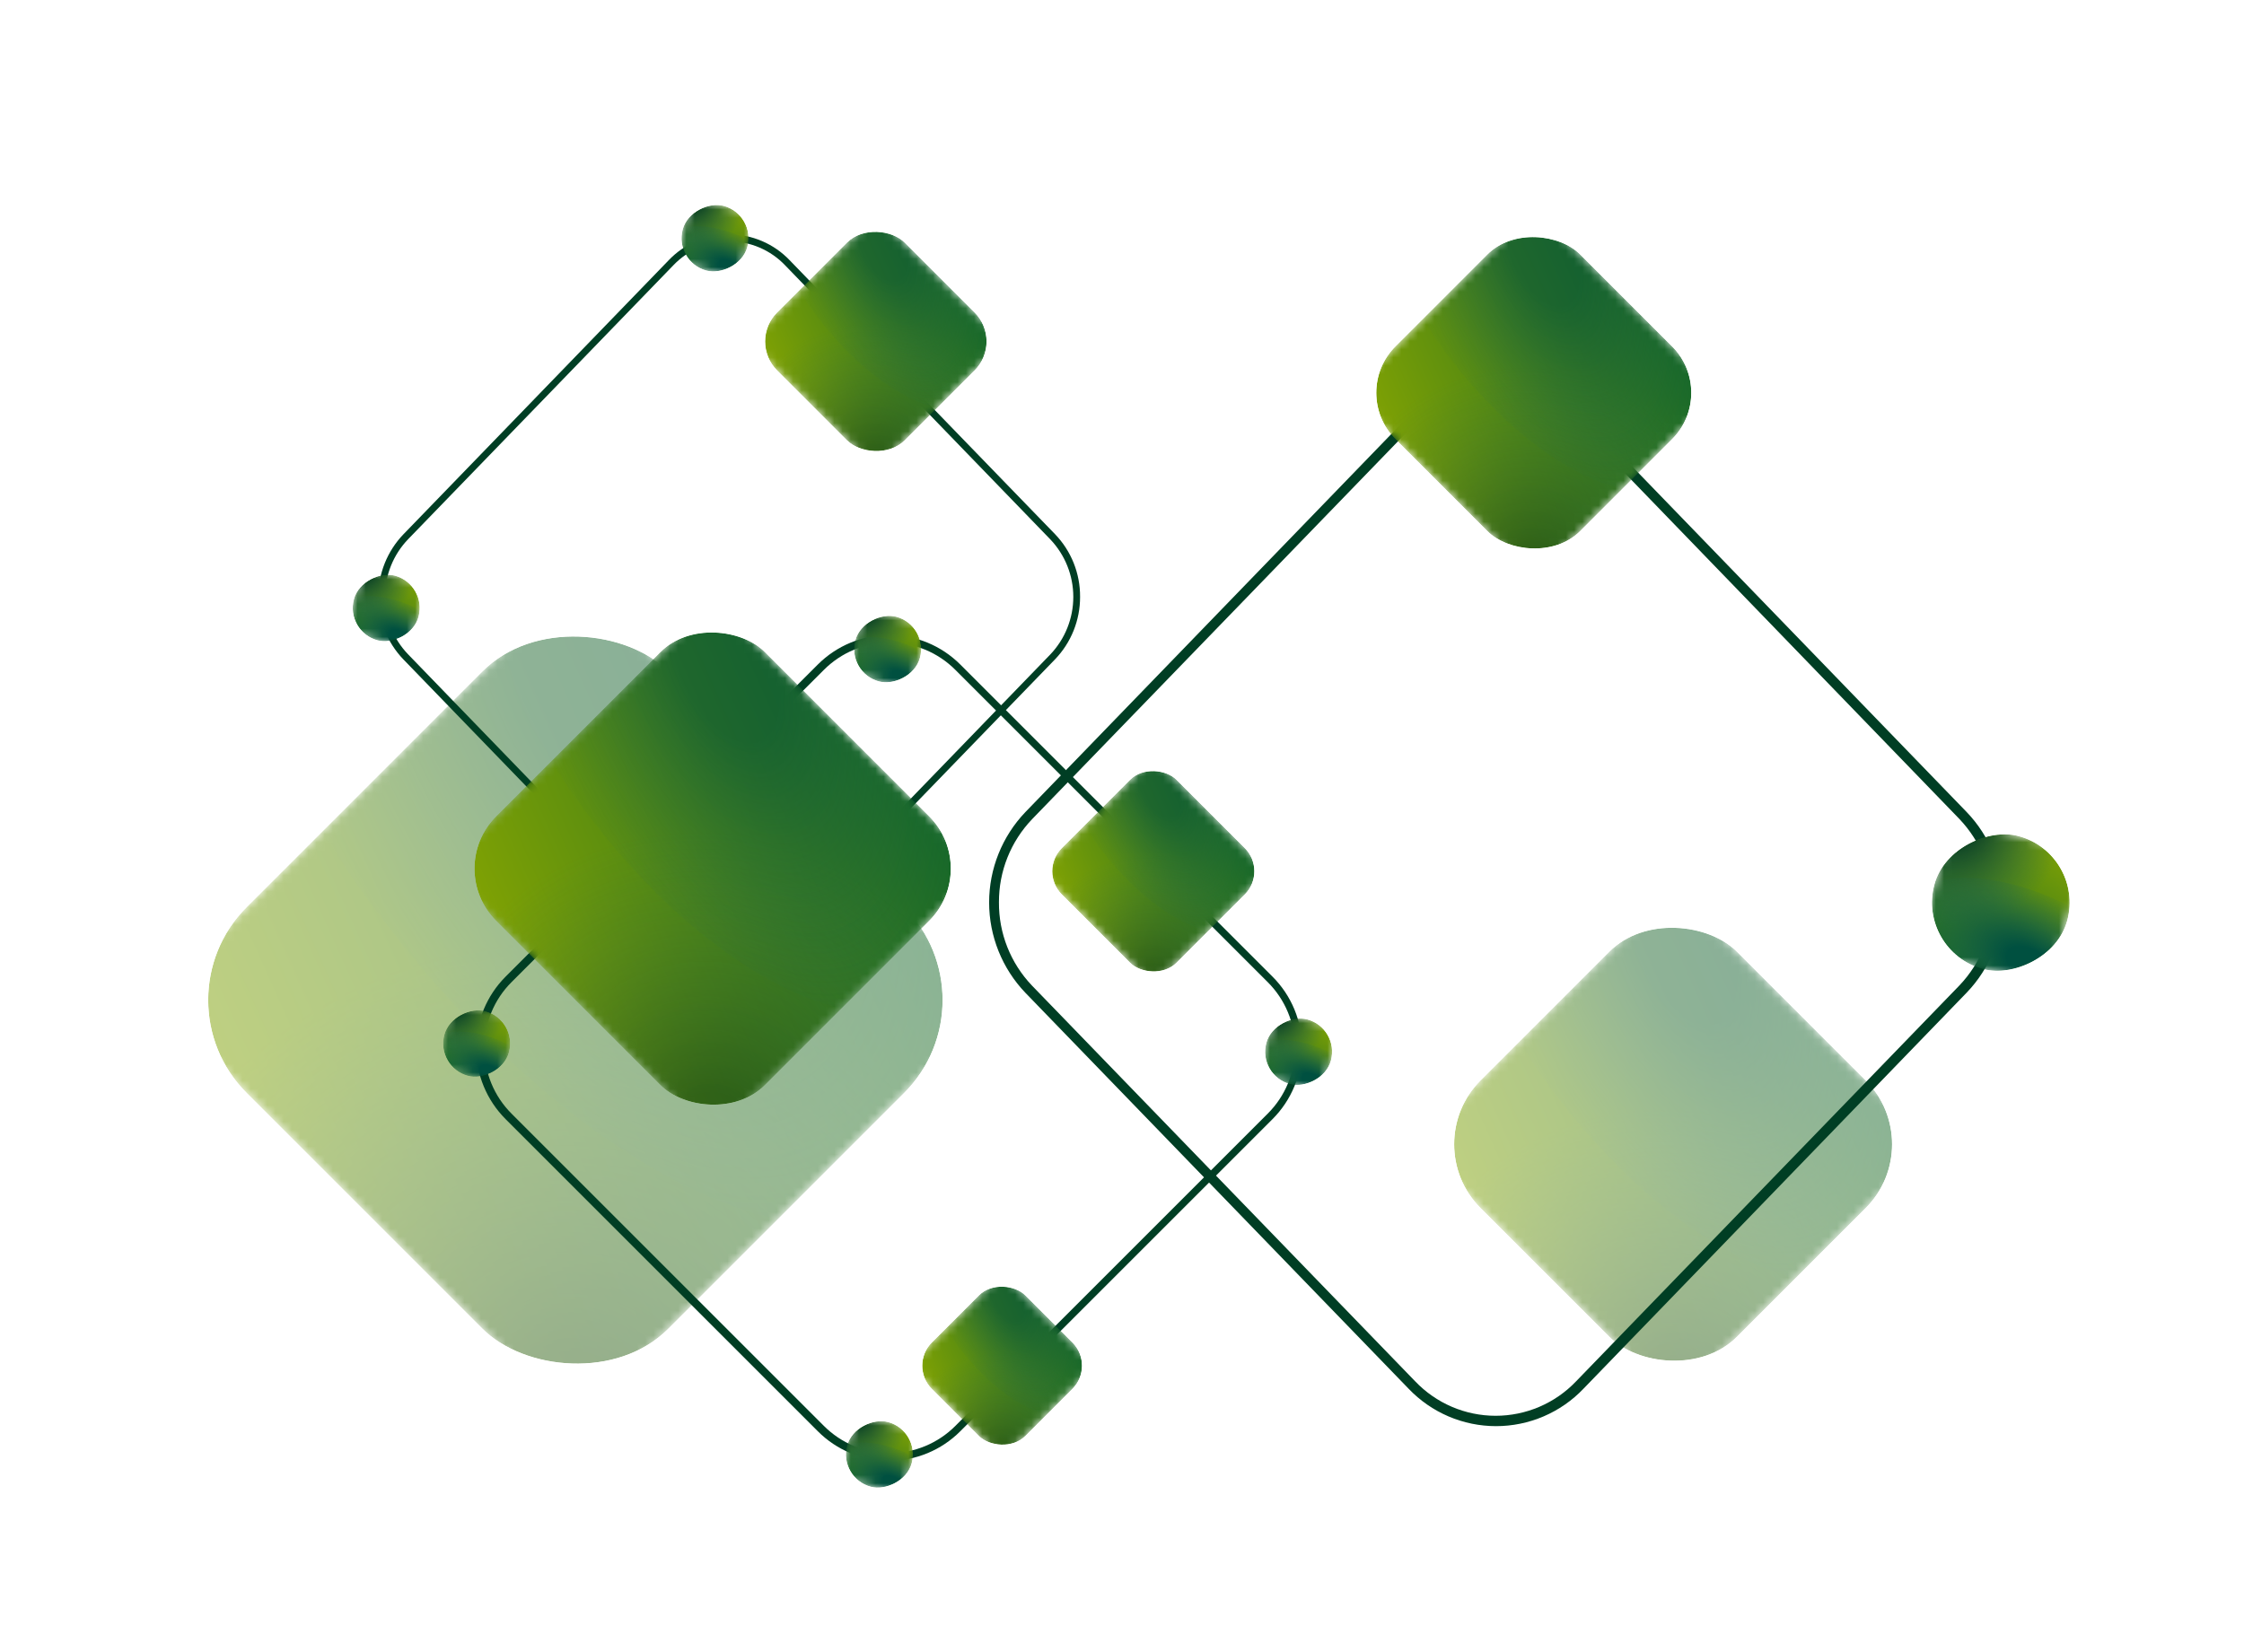 <svg width="273" height="201" viewBox="0 0 273 201" fill="none" xmlns="http://www.w3.org/2000/svg">
<g opacity="0.5">
<g clip-path="url(#clip0_21_1130)">
<mask id="mask0_21_1130" style="mask-type:luminance" maskUnits="userSpaceOnUse" x="172" y="108" width="63" height="63">
<path d="M203.547 108.053L172.354 139.247L203.547 170.441L234.741 139.247L203.547 108.053Z" fill="white"/>
</mask>
<g mask="url(#mask0_21_1130)">
<path d="M172.354 139.247L203.547 108.053L234.741 139.247L203.547 170.441L172.354 139.247Z" fill="url(#paint0_linear_21_1130)"/>
<path d="M229.189 196.074C242.77 182.493 242.301 160.005 228.142 145.846C213.983 131.687 191.495 131.218 177.914 144.799C164.333 158.38 164.802 180.868 178.961 195.027C193.12 209.186 215.608 209.655 229.189 196.074Z" fill="url(#paint1_radial_21_1130)" fill-opacity="0.5"/>
<path d="M223.793 155.99C237.985 155.328 241.103 136.724 230.758 114.437C220.413 92.15 200.523 74.619 186.331 75.281C172.139 75.944 169.021 94.548 179.366 116.835C189.711 139.122 209.602 156.653 223.793 155.99Z" fill="url(#paint2_radial_21_1130)" fill-opacity="0.5"/>
</g>
</g>
</g>
<g opacity="0.5">
<g clip-path="url(#clip1_21_1130)">
<mask id="mask1_21_1130" style="mask-type:luminance" maskUnits="userSpaceOnUse" x="18" y="70" width="104" height="103">
<path d="M70 70.4L18.7 121.7L70 173L121.3 121.7L70 70.4Z" fill="white"/>
</mask>
<g mask="url(#mask1_21_1130)">
<path d="M18.7 121.7L70 70.4L121.3 121.7L70 173L18.7 121.7Z" fill="url(#paint3_linear_21_1130)"/>
<path d="M112.169 215.156C134.504 192.821 133.733 155.839 110.447 132.553C87.161 109.267 50.178 108.496 27.844 130.831C5.509 153.165 6.28 190.148 29.566 213.434C52.852 236.72 89.835 237.491 112.169 215.156Z" fill="url(#paint4_radial_21_1130)" fill-opacity="0.5"/>
<path d="M103.294 149.235C126.633 148.146 131.762 117.551 114.749 80.898C97.736 44.246 65.025 15.416 41.686 16.505C18.347 17.594 13.218 48.19 30.231 84.842C47.244 121.495 79.956 150.325 103.294 149.235Z" fill="url(#paint5_radial_21_1130)" fill-opacity="0.5"/>
</g>
</g>
</g>
<path d="M158.4 127.52C158.402 130.767 157.114 133.882 154.82 136.18L116.82 174.18C115.684 175.318 114.334 176.221 112.848 176.837C111.362 177.453 109.769 177.77 108.16 177.77C106.552 177.77 104.959 177.453 103.473 176.837C101.987 176.221 100.637 175.318 99.501 174.18L61.501 136.18C59.209 133.88 57.923 130.766 57.923 127.52C57.923 124.274 59.209 121.16 61.501 118.86L99.501 80.86C101.799 78.566 104.913 77.278 108.16 77.278C111.408 77.278 114.522 78.566 116.82 80.86L154.82 118.86C155.958 119.997 156.859 121.347 157.474 122.833C158.088 124.319 158.403 125.912 158.4 127.52ZM58.931 127.52C58.925 129.005 59.214 130.477 59.781 131.85C60.347 133.223 61.179 134.47 62.23 135.52L100.23 173.52C101.28 174.572 102.527 175.407 103.9 175.977C105.273 176.546 106.744 176.839 108.23 176.839C109.717 176.839 111.188 176.546 112.561 175.977C113.934 175.407 115.181 174.572 116.23 173.52L154.23 135.52C155.283 134.47 156.118 133.223 156.687 131.851C157.257 130.478 157.55 129.006 157.55 127.52C157.55 126.034 157.257 124.562 156.687 123.189C156.118 121.817 155.283 120.57 154.23 119.52L116.23 81.52C115.181 80.468 113.934 79.633 112.561 79.063C111.188 78.494 109.717 78.201 108.23 78.201C106.744 78.201 105.273 78.494 103.9 79.063C102.527 79.633 101.28 80.468 100.23 81.52L62.23 119.52C61.179 120.57 60.347 121.817 59.781 123.19C59.214 124.563 58.925 126.035 58.931 127.52Z" fill="#003E24"/>
<path d="M131.4 72.63C131.41 75.467 130.316 78.196 128.35 80.24L96.07 113.59C95.12 114.586 93.978 115.379 92.713 115.921C91.448 116.462 90.086 116.742 88.71 116.742C87.334 116.742 85.972 116.462 84.707 115.921C83.442 115.379 82.3 114.586 81.35 113.59L49.07 80.24C47.111 78.193 46.018 75.469 46.018 72.635C46.018 69.802 47.111 67.077 49.07 65.03L81.35 31.67C82.3 30.674 83.442 29.881 84.707 29.34C85.972 28.798 87.334 28.519 88.71 28.519C90.086 28.519 91.448 28.798 92.713 29.34C93.978 29.881 95.12 30.674 96.07 31.67L128.35 65C130.324 67.047 131.419 69.786 131.4 72.63ZM46.84 72.63C46.832 75.24 47.84 77.75 49.65 79.63L81.93 113C82.807 113.916 83.86 114.646 85.026 115.144C86.192 115.642 87.447 115.899 88.715 115.899C89.983 115.899 91.238 115.642 92.404 115.144C93.57 114.646 94.623 113.916 95.5 113L127.78 79.64C129.575 77.752 130.576 75.246 130.576 72.64C130.576 70.034 129.575 67.528 127.78 65.64L95.5 32.27C94.623 31.354 93.57 30.625 92.404 30.126C91.238 29.628 89.983 29.371 88.715 29.371C87.447 29.371 86.192 29.628 85.026 30.126C83.86 30.625 82.807 31.354 81.93 32.27L49.65 65.62C47.839 67.504 46.832 70.017 46.84 72.63Z" fill="#003E24"/>
<path d="M243.66 109.8C243.679 113.899 242.101 117.845 239.26 120.8L192.64 169C191.268 170.439 189.617 171.584 187.789 172.366C185.961 173.148 183.994 173.552 182.005 173.552C180.017 173.552 178.049 173.148 176.221 172.366C174.393 171.584 172.743 170.439 171.37 169L124.75 120.82C121.917 117.859 120.335 113.919 120.335 109.82C120.335 105.722 121.917 101.781 124.75 98.82L171.37 50.64C172.743 49.202 174.393 48.056 176.221 47.274C178.049 46.492 180.017 46.088 182.005 46.088C183.994 46.088 185.961 46.492 187.789 47.274C189.617 48.056 191.268 49.202 192.64 50.64L239.26 98.82C242.096 101.77 243.674 105.708 243.66 109.8ZM121.53 109.8C121.501 113.564 122.935 117.193 125.53 119.92L172.16 168.09C173.423 169.417 174.943 170.474 176.626 171.196C178.31 171.918 180.123 172.291 181.955 172.291C183.787 172.291 185.6 171.918 187.284 171.196C188.968 170.474 190.487 169.417 191.75 168.09L238.38 119.92C240.98 117.19 242.431 113.565 242.431 109.795C242.431 106.025 240.98 102.4 238.38 99.67L191.8 51.5C190.537 50.173 189.018 49.116 187.334 48.394C185.65 47.672 183.837 47.299 182.005 47.299C180.173 47.299 178.36 47.672 176.676 48.394C174.993 49.116 173.473 50.173 172.21 51.5L125.58 99.67C122.966 102.392 121.513 106.025 121.53 109.8Z" fill="#003E24"/>
<g clip-path="url(#clip2_21_1130)">
<mask id="mask2_21_1130" style="mask-type:luminance" maskUnits="userSpaceOnUse" x="53" y="122" width="10" height="10">
<path d="M60.868 131.977L62.977 124.108L55.108 122L53 129.868L60.868 131.977Z" fill="white"/>
</mask>
<g mask="url(#mask2_21_1130)">
<path d="M62.977 124.108L60.868 131.977L53 129.868L55.108 122L62.977 124.108Z" fill="url(#paint6_linear_21_1130)"/>
<path d="M48.641 120.268C47.723 123.694 49.874 127.247 53.445 128.204C57.017 129.161 60.656 127.159 61.574 123.734C62.492 120.308 60.341 116.755 56.769 115.798C53.198 114.841 49.559 116.843 48.641 120.268Z" fill="url(#paint7_radial_21_1130)"/>
<path d="M53.205 126.18C50.996 127.596 52.215 130.859 55.927 133.468C59.639 136.077 64.439 137.044 66.647 135.628C68.855 134.212 67.636 130.949 63.924 128.34C60.212 125.731 55.413 124.764 53.205 126.18Z" fill="url(#paint8_radial_21_1130)"/>
</g>
</g>
<g clip-path="url(#clip3_21_1130)">
<mask id="mask3_21_1130" style="mask-type:luminance" maskUnits="userSpaceOnUse" x="103" y="74" width="10" height="10">
<path d="M110.868 83.977L112.977 76.108L105.108 74L103 81.868L110.868 83.977Z" fill="white"/>
</mask>
<g mask="url(#mask3_21_1130)">
<path d="M112.977 76.108L110.868 83.977L103 81.868L105.108 74L112.977 76.108Z" fill="url(#paint9_linear_21_1130)"/>
<path d="M98.641 72.268C97.723 75.694 99.874 79.247 103.445 80.204C107.017 81.161 110.656 79.159 111.574 75.734C112.492 72.308 110.341 68.755 106.769 67.798C103.198 66.841 99.558 68.843 98.641 72.268Z" fill="url(#paint10_radial_21_1130)"/>
<path d="M103.205 78.18C100.996 79.596 102.215 82.859 105.927 85.468C109.639 88.077 114.439 89.044 116.647 87.628C118.855 86.212 117.636 82.949 113.924 80.34C110.212 77.731 105.413 76.764 103.205 78.18Z" fill="url(#paint11_radial_21_1130)"/>
</g>
</g>
<g clip-path="url(#clip4_21_1130)">
<mask id="mask4_21_1130" style="mask-type:luminance" maskUnits="userSpaceOnUse" x="82" y="24" width="10" height="10">
<path d="M89.868 33.977L91.977 26.108L84.108 24L82 31.868L89.868 33.977Z" fill="white"/>
</mask>
<g mask="url(#mask4_21_1130)">
<path d="M91.977 26.108L89.868 33.977L82 31.868L84.108 24L91.977 26.108Z" fill="url(#paint12_linear_21_1130)"/>
<path d="M77.641 22.268C76.723 25.694 78.874 29.247 82.445 30.204C86.017 31.161 89.656 29.16 90.574 25.734C91.492 22.308 89.341 18.755 85.769 17.798C82.198 16.841 78.558 18.843 77.641 22.268Z" fill="url(#paint13_radial_21_1130)"/>
<path d="M82.205 28.18C79.996 29.596 81.215 32.859 84.927 35.468C88.639 38.077 93.439 39.044 95.647 37.628C97.855 36.212 96.636 32.949 92.924 30.34C89.212 27.731 84.413 26.764 82.205 28.18Z" fill="url(#paint14_radial_21_1130)"/>
</g>
</g>
<g clip-path="url(#clip5_21_1130)">
<mask id="mask5_21_1130" style="mask-type:luminance" maskUnits="userSpaceOnUse" x="42" y="69" width="10" height="10">
<path d="M49.868 78.977L51.977 71.108L44.108 69L42 76.868L49.868 78.977Z" fill="white"/>
</mask>
<g mask="url(#mask5_21_1130)">
<path d="M51.977 71.108L49.868 78.977L42 76.868L44.108 69L51.977 71.108Z" fill="url(#paint15_linear_21_1130)"/>
<path d="M37.641 67.268C36.723 70.694 38.874 74.247 42.445 75.204C46.017 76.161 49.656 74.159 50.574 70.734C51.492 67.308 49.341 63.755 45.769 62.798C42.198 61.841 38.559 63.843 37.641 67.268Z" fill="url(#paint16_radial_21_1130)"/>
<path d="M42.205 73.18C39.996 74.596 41.215 77.859 44.927 80.468C48.639 83.077 53.439 84.044 55.647 82.628C57.855 81.212 56.636 77.949 52.924 75.34C49.212 72.731 44.413 71.764 42.205 73.18Z" fill="url(#paint17_radial_21_1130)"/>
</g>
</g>
<g clip-path="url(#clip6_21_1130)">
<mask id="mask6_21_1130" style="mask-type:luminance" maskUnits="userSpaceOnUse" x="110" y="154" width="24" height="24">
<path d="M121.916 154.819L110.54 166.195L121.916 177.571L133.292 166.195L121.916 154.819Z" fill="white"/>
</mask>
<g mask="url(#mask6_21_1130)">
<path d="M110.54 166.195L121.916 154.819L133.292 166.195L121.916 177.571L110.54 166.195Z" fill="url(#paint18_linear_21_1130)"/>
<path d="M131.267 186.919C136.22 181.966 136.049 173.765 130.885 168.601C125.721 163.438 117.52 163.267 112.568 168.219C107.615 173.172 107.786 181.373 112.949 186.537C118.113 191.701 126.314 191.872 131.267 186.919Z" fill="url(#paint19_radial_21_1130)" fill-opacity="0.5"/>
<path d="M129.299 172.301C134.474 172.059 135.612 165.275 131.839 157.147C128.066 149.019 120.812 142.626 115.637 142.867C110.461 143.109 109.324 149.893 113.097 158.021C116.869 166.149 124.123 172.542 129.299 172.301Z" fill="url(#paint20_radial_21_1130)" fill-opacity="0.5"/>
</g>
</g>
<g clip-path="url(#clip7_21_1130)">
<mask id="mask7_21_1130" style="mask-type:luminance" maskUnits="userSpaceOnUse" x="126" y="92" width="29" height="28">
<path d="M140.308 92.075L126.355 106.028L140.308 119.98L154.261 106.028L140.308 92.075Z" fill="white"/>
</mask>
<g mask="url(#mask7_21_1130)">
<path d="M126.355 106.028L140.308 92.075L154.261 106.028L140.308 119.98L126.355 106.028Z" fill="url(#paint21_linear_21_1130)"/>
<path d="M151.778 131.446C157.852 125.371 157.643 115.313 151.309 108.979C144.976 102.646 134.917 102.436 128.843 108.511C122.768 114.585 122.978 124.644 129.311 130.977C135.645 137.311 145.703 137.52 151.778 131.446Z" fill="url(#paint22_radial_21_1130)" fill-opacity="0.5"/>
<path d="M149.363 113.517C155.711 113.22 157.106 104.899 152.479 94.93C147.852 84.962 138.955 77.12 132.607 77.417C126.259 77.713 124.864 86.034 129.492 96.003C134.119 105.972 143.016 113.813 149.363 113.517Z" fill="url(#paint23_radial_21_1130)" fill-opacity="0.5"/>
</g>
</g>
<g clip-path="url(#clip8_21_1130)">
<mask id="mask8_21_1130" style="mask-type:luminance" maskUnits="userSpaceOnUse" x="233" y="99" width="21" height="22">
<path d="M249.335 120.09L253.669 103.915L237.494 99.581L233.16 115.756L249.335 120.09Z" fill="white"/>
</mask>
<g mask="url(#mask8_21_1130)">
<path d="M253.669 103.915L249.335 120.09L233.16 115.756L237.494 99.581L253.669 103.915Z" fill="url(#paint24_linear_21_1130)"/>
<path d="M224.2 96.022C222.313 103.063 226.736 110.367 234.077 112.334C241.419 114.301 248.901 110.187 250.788 103.146C252.674 96.103 248.252 88.8 240.91 86.833C233.569 84.866 226.087 88.98 224.2 96.022Z" fill="url(#paint25_radial_21_1130)"/>
<path d="M233.582 108.174C229.043 111.085 231.549 117.793 239.179 123.156C246.81 128.519 256.676 130.506 261.215 127.595C265.755 124.684 263.249 117.977 255.618 112.613C247.988 107.25 238.122 105.263 233.582 108.174Z" fill="url(#paint26_radial_21_1130)"/>
</g>
</g>
<g clip-path="url(#clip9_21_1130)">
<mask id="mask9_21_1130" style="mask-type:luminance" maskUnits="userSpaceOnUse" x="153" y="123" width="10" height="10">
<path d="M160.868 132.977L162.977 125.108L155.108 123L153 130.868L160.868 132.977Z" fill="white"/>
</mask>
<g mask="url(#mask9_21_1130)">
<path d="M162.977 125.108L160.868 132.977L153 130.868L155.108 123L162.977 125.108Z" fill="url(#paint27_linear_21_1130)"/>
<path d="M148.641 121.268C147.723 124.694 149.874 128.247 153.445 129.204C157.017 130.161 160.656 128.159 161.574 124.734C162.492 121.308 160.341 117.755 156.769 116.798C153.198 115.841 149.558 117.843 148.641 121.268Z" fill="url(#paint28_radial_21_1130)"/>
<path d="M153.205 127.18C150.996 128.596 152.215 131.859 155.927 134.468C159.639 137.077 164.439 138.044 166.647 136.628C168.855 135.212 167.636 131.949 163.924 129.34C160.212 126.731 155.413 125.764 153.205 127.18Z" fill="url(#paint29_radial_21_1130)"/>
</g>
</g>
<g clip-path="url(#clip10_21_1130)">
<mask id="mask10_21_1130" style="mask-type:luminance" maskUnits="userSpaceOnUse" x="102" y="172" width="10" height="10">
<path d="M109.868 181.977L111.977 174.108L104.108 172L102 179.868L109.868 181.977Z" fill="white"/>
</mask>
<g mask="url(#mask10_21_1130)">
<path d="M111.977 174.108L109.868 181.977L102 179.868L104.108 172L111.977 174.108Z" fill="url(#paint30_linear_21_1130)"/>
<path d="M97.641 170.268C96.723 173.694 98.874 177.247 102.445 178.204C106.017 179.161 109.656 177.159 110.574 173.734C111.492 170.308 109.341 166.755 105.769 165.798C102.198 164.841 98.558 166.843 97.641 170.268Z" fill="url(#paint31_radial_21_1130)"/>
<path d="M102.205 176.18C99.996 177.596 101.215 180.859 104.927 183.468C108.639 186.077 113.439 187.044 115.647 185.628C117.855 184.212 116.636 180.949 112.924 178.34C109.212 175.731 104.413 174.764 102.205 176.18Z" fill="url(#paint32_radial_21_1130)"/>
</g>
</g>
<g clip-path="url(#clip11_21_1130)">
<mask id="mask11_21_1130" style="mask-type:luminance" maskUnits="userSpaceOnUse" x="164" y="25" width="46" height="46">
<path d="M186.595 25.324L164.121 47.798L186.595 70.273L209.07 47.798L186.595 25.324Z" fill="white"/>
</mask>
<g mask="url(#mask11_21_1130)">
<path d="M164.121 47.798L186.595 25.324L209.07 47.798L186.595 70.273L164.121 47.798Z" fill="url(#paint33_linear_21_1130)"/>
<path d="M205.071 88.741C214.855 78.956 214.517 62.754 204.316 52.553C194.115 42.351 177.913 42.014 168.128 51.798C158.343 61.583 158.681 77.785 168.882 87.986C179.084 98.188 195.286 98.526 205.071 88.741Z" fill="url(#paint34_radial_21_1130)" fill-opacity="0.5"/>
<path d="M201.182 59.861C211.406 59.384 213.653 45.98 206.2 29.923C198.747 13.866 184.416 1.236 174.191 1.713C163.966 2.19 161.72 15.594 169.173 31.651C176.626 47.708 190.957 60.339 201.182 59.861Z" fill="url(#paint35_radial_21_1130)" fill-opacity="0.5"/>
</g>
</g>
<g clip-path="url(#clip12_21_1130)">
<mask id="mask12_21_1130" style="mask-type:luminance" maskUnits="userSpaceOnUse" x="91" y="26" width="32" height="32">
<path d="M106.552 26.01L91.01 41.553L106.552 57.095L122.095 41.553L106.552 26.01Z" fill="white"/>
</mask>
<g mask="url(#mask12_21_1130)">
<path d="M91.01 41.553L106.552 26.01L122.095 41.553L106.552 57.095L91.01 41.553Z" fill="url(#paint36_linear_21_1130)"/>
<path d="M119.329 69.867C126.096 63.1 125.862 51.895 118.807 44.84C111.752 37.785 100.547 37.552 93.781 44.319C87.014 51.085 87.248 62.29 94.302 69.345C101.357 76.4 112.562 76.634 119.329 69.867Z" fill="url(#paint37_radial_21_1130)" fill-opacity="0.5"/>
<path d="M116.64 49.895C123.711 49.565 125.265 40.295 120.11 29.191C114.956 18.086 105.045 9.351 97.974 9.681C90.903 10.011 89.349 19.281 94.504 30.386C99.658 41.49 109.569 50.225 116.64 49.895Z" fill="url(#paint38_radial_21_1130)" fill-opacity="0.5"/>
</g>
</g>
<g clip-path="url(#clip13_21_1130)">
<mask id="mask13_21_1130" style="mask-type:luminance" maskUnits="userSpaceOnUse" x="54" y="73" width="66" height="66">
<path d="M86.7 73L54 105.7L86.7 138.4L119.4 105.7L86.7 73Z" fill="white"/>
</mask>
<g mask="url(#mask13_21_1130)">
<path d="M54 105.7L86.7 73L119.4 105.7L86.7 138.4L54 105.7Z" fill="url(#paint39_linear_21_1130)"/>
<path d="M113.581 165.272C127.817 151.035 127.326 127.461 112.483 112.618C97.639 97.775 74.066 97.283 59.829 111.52C45.592 125.757 46.084 149.331 60.927 164.174C75.77 179.017 99.344 179.509 113.581 165.272Z" fill="url(#paint40_radial_21_1130)" fill-opacity="0.5"/>
<path d="M107.922 123.252C122.799 122.558 126.068 103.055 115.224 79.692C104.379 56.328 83.528 37.951 68.651 38.646C53.774 39.34 50.505 58.842 61.35 82.206C72.194 105.569 93.046 123.946 107.922 123.252Z" fill="url(#paint41_radial_21_1130)" fill-opacity="0.5"/>
</g>
</g>
<defs>
<linearGradient id="paint0_linear_21_1130" x1="174.649" y1="140.366" x2="223.748" y2="118.342" gradientUnits="userSpaceOnUse">
<stop stop-color="#80A203"/>
<stop offset="1" stop-color="#156728"/>
</linearGradient>
<radialGradient id="paint1_radial_21_1130" cx="0" cy="0" r="1" gradientUnits="userSpaceOnUse" gradientTransform="translate(203.552 170.437) rotate(45) scale(36.257 34.776)">
<stop offset="0.148" stop-color="#003422"/>
<stop offset="1" stop-color="#20685A" stop-opacity="0"/>
</radialGradient>
<radialGradient id="paint2_radial_21_1130" cx="0" cy="0" r="1" gradientUnits="userSpaceOnUse" gradientTransform="translate(205.062 115.636) rotate(65.101) scale(44.49 23.813)">
<stop offset="0.219" stop-color="#005040"/>
<stop offset="1" stop-color="#20685A" stop-opacity="0"/>
</radialGradient>
<linearGradient id="paint3_linear_21_1130" x1="22.475" y1="123.54" x2="103.222" y2="87.321" gradientUnits="userSpaceOnUse">
<stop stop-color="#80A203"/>
<stop offset="1" stop-color="#156728"/>
</linearGradient>
<radialGradient id="paint4_radial_21_1130" cx="0" cy="0" r="1" gradientUnits="userSpaceOnUse" gradientTransform="translate(70.007 172.993) rotate(45) scale(59.627 57.191)">
<stop offset="0.148" stop-color="#003422"/>
<stop offset="1" stop-color="#20685A" stop-opacity="0"/>
</radialGradient>
<radialGradient id="paint5_radial_21_1130" cx="0" cy="0" r="1" gradientUnits="userSpaceOnUse" gradientTransform="translate(72.49 82.87) rotate(65.101) scale(73.166 39.161)">
<stop offset="0.219" stop-color="#005040"/>
<stop offset="1" stop-color="#20685A" stop-opacity="0"/>
</radialGradient>
<linearGradient id="paint6_linear_21_1130" x1="62.506" y1="124.141" x2="56.688" y2="132.196" gradientUnits="userSpaceOnUse">
<stop stop-color="#80A203"/>
<stop offset="1" stop-color="#156728"/>
</linearGradient>
<radialGradient id="paint7_radial_21_1130" cx="0" cy="0" r="1" gradientUnits="userSpaceOnUse" gradientTransform="translate(55.107 122.001) rotate(-165) scale(6.695 6.422)">
<stop offset="0.148" stop-color="#003422"/>
<stop offset="1" stop-color="#20685A" stop-opacity="0"/>
</radialGradient>
<radialGradient id="paint8_radial_21_1130" cx="0" cy="0" r="1" gradientUnits="userSpaceOnUse" gradientTransform="translate(59.926 130.904) rotate(-144.899) scale(8.215 4.397)">
<stop offset="0.219" stop-color="#005040"/>
<stop offset="1" stop-color="#20685A" stop-opacity="0"/>
</radialGradient>
<linearGradient id="paint9_linear_21_1130" x1="112.506" y1="76.141" x2="106.688" y2="84.196" gradientUnits="userSpaceOnUse">
<stop stop-color="#80A203"/>
<stop offset="1" stop-color="#156728"/>
</linearGradient>
<radialGradient id="paint10_radial_21_1130" cx="0" cy="0" r="1" gradientUnits="userSpaceOnUse" gradientTransform="translate(105.107 74.001) rotate(-165) scale(6.695 6.422)">
<stop offset="0.148" stop-color="#003422"/>
<stop offset="1" stop-color="#20685A" stop-opacity="0"/>
</radialGradient>
<radialGradient id="paint11_radial_21_1130" cx="0" cy="0" r="1" gradientUnits="userSpaceOnUse" gradientTransform="translate(109.926 82.904) rotate(-144.899) scale(8.215 4.397)">
<stop offset="0.219" stop-color="#005040"/>
<stop offset="1" stop-color="#20685A" stop-opacity="0"/>
</radialGradient>
<linearGradient id="paint12_linear_21_1130" x1="91.506" y1="26.141" x2="85.688" y2="34.196" gradientUnits="userSpaceOnUse">
<stop stop-color="#80A203"/>
<stop offset="1" stop-color="#156728"/>
</linearGradient>
<radialGradient id="paint13_radial_21_1130" cx="0" cy="0" r="1" gradientUnits="userSpaceOnUse" gradientTransform="translate(84.107 24.001) rotate(-165) scale(6.695 6.422)">
<stop offset="0.148" stop-color="#003422"/>
<stop offset="1" stop-color="#20685A" stop-opacity="0"/>
</radialGradient>
<radialGradient id="paint14_radial_21_1130" cx="0" cy="0" r="1" gradientUnits="userSpaceOnUse" gradientTransform="translate(88.926 32.904) rotate(-144.899) scale(8.215 4.397)">
<stop offset="0.219" stop-color="#005040"/>
<stop offset="1" stop-color="#20685A" stop-opacity="0"/>
</radialGradient>
<linearGradient id="paint15_linear_21_1130" x1="51.506" y1="71.141" x2="45.688" y2="79.196" gradientUnits="userSpaceOnUse">
<stop stop-color="#80A203"/>
<stop offset="1" stop-color="#156728"/>
</linearGradient>
<radialGradient id="paint16_radial_21_1130" cx="0" cy="0" r="1" gradientUnits="userSpaceOnUse" gradientTransform="translate(44.107 69.001) rotate(-165) scale(6.695 6.422)">
<stop offset="0.148" stop-color="#003422"/>
<stop offset="1" stop-color="#20685A" stop-opacity="0"/>
</radialGradient>
<radialGradient id="paint17_radial_21_1130" cx="0" cy="0" r="1" gradientUnits="userSpaceOnUse" gradientTransform="translate(48.926 77.904) rotate(-144.899) scale(8.215 4.397)">
<stop offset="0.219" stop-color="#005040"/>
<stop offset="1" stop-color="#20685A" stop-opacity="0"/>
</radialGradient>
<linearGradient id="paint18_linear_21_1130" x1="111.377" y1="166.603" x2="129.283" y2="158.571" gradientUnits="userSpaceOnUse">
<stop stop-color="#80A203"/>
<stop offset="1" stop-color="#156728"/>
</linearGradient>
<radialGradient id="paint19_radial_21_1130" cx="0" cy="0" r="1" gradientUnits="userSpaceOnUse" gradientTransform="translate(121.917 177.569) rotate(45) scale(13.223 12.682)">
<stop offset="0.148" stop-color="#003422"/>
<stop offset="1" stop-color="#20685A" stop-opacity="0"/>
</radialGradient>
<radialGradient id="paint20_radial_21_1130" cx="0" cy="0" r="1" gradientUnits="userSpaceOnUse" gradientTransform="translate(122.468 157.584) rotate(65.101) scale(16.225 8.684)">
<stop offset="0.219" stop-color="#005040"/>
<stop offset="1" stop-color="#20685A" stop-opacity="0"/>
</radialGradient>
<linearGradient id="paint21_linear_21_1130" x1="127.382" y1="106.528" x2="149.344" y2="96.677" gradientUnits="userSpaceOnUse">
<stop stop-color="#80A203"/>
<stop offset="1" stop-color="#156728"/>
</linearGradient>
<radialGradient id="paint22_radial_21_1130" cx="0" cy="0" r="1" gradientUnits="userSpaceOnUse" gradientTransform="translate(140.31 119.978) rotate(45) scale(16.218 15.555)">
<stop offset="0.148" stop-color="#003422"/>
<stop offset="1" stop-color="#20685A" stop-opacity="0"/>
</radialGradient>
<radialGradient id="paint23_radial_21_1130" cx="0" cy="0" r="1" gradientUnits="userSpaceOnUse" gradientTransform="translate(140.985 95.467) rotate(65.101) scale(19.9 10.651)">
<stop offset="0.219" stop-color="#005040"/>
<stop offset="1" stop-color="#20685A" stop-opacity="0"/>
</radialGradient>
<linearGradient id="paint24_linear_21_1130" x1="252.702" y1="103.983" x2="240.742" y2="120.542" gradientUnits="userSpaceOnUse">
<stop stop-color="#80A203"/>
<stop offset="1" stop-color="#156728"/>
</linearGradient>
<radialGradient id="paint25_radial_21_1130" cx="0" cy="0" r="1" gradientUnits="userSpaceOnUse" gradientTransform="translate(237.494 99.584) rotate(-165) scale(13.763 13.2)">
<stop offset="0.148" stop-color="#003422"/>
<stop offset="1" stop-color="#20685A" stop-opacity="0"/>
</radialGradient>
<radialGradient id="paint26_radial_21_1130" cx="0" cy="0" r="1" gradientUnits="userSpaceOnUse" gradientTransform="translate(247.399 117.885) rotate(-144.899) scale(16.887 9.039)">
<stop offset="0.219" stop-color="#005040"/>
<stop offset="1" stop-color="#20685A" stop-opacity="0"/>
</radialGradient>
<linearGradient id="paint27_linear_21_1130" x1="162.506" y1="125.141" x2="156.688" y2="133.196" gradientUnits="userSpaceOnUse">
<stop stop-color="#80A203"/>
<stop offset="1" stop-color="#156728"/>
</linearGradient>
<radialGradient id="paint28_radial_21_1130" cx="0" cy="0" r="1" gradientUnits="userSpaceOnUse" gradientTransform="translate(155.107 123.001) rotate(-165) scale(6.695 6.422)">
<stop offset="0.148" stop-color="#003422"/>
<stop offset="1" stop-color="#20685A" stop-opacity="0"/>
</radialGradient>
<radialGradient id="paint29_radial_21_1130" cx="0" cy="0" r="1" gradientUnits="userSpaceOnUse" gradientTransform="translate(159.926 131.904) rotate(-144.899) scale(8.215 4.397)">
<stop offset="0.219" stop-color="#005040"/>
<stop offset="1" stop-color="#20685A" stop-opacity="0"/>
</radialGradient>
<linearGradient id="paint30_linear_21_1130" x1="111.506" y1="174.141" x2="105.688" y2="182.196" gradientUnits="userSpaceOnUse">
<stop stop-color="#80A203"/>
<stop offset="1" stop-color="#156728"/>
</linearGradient>
<radialGradient id="paint31_radial_21_1130" cx="0" cy="0" r="1" gradientUnits="userSpaceOnUse" gradientTransform="translate(104.107 172.001) rotate(-165) scale(6.695 6.422)">
<stop offset="0.148" stop-color="#003422"/>
<stop offset="1" stop-color="#20685A" stop-opacity="0"/>
</radialGradient>
<radialGradient id="paint32_radial_21_1130" cx="0" cy="0" r="1" gradientUnits="userSpaceOnUse" gradientTransform="translate(108.926 180.904) rotate(-144.899) scale(8.215 4.397)">
<stop offset="0.219" stop-color="#005040"/>
<stop offset="1" stop-color="#20685A" stop-opacity="0"/>
</radialGradient>
<linearGradient id="paint33_linear_21_1130" x1="165.775" y1="48.604" x2="201.15" y2="32.737" gradientUnits="userSpaceOnUse">
<stop stop-color="#80A203"/>
<stop offset="1" stop-color="#156728"/>
</linearGradient>
<radialGradient id="paint34_radial_21_1130" cx="0" cy="0" r="1" gradientUnits="userSpaceOnUse" gradientTransform="translate(186.599 70.27) rotate(45) scale(26.122 25.055)">
<stop offset="0.148" stop-color="#003422"/>
<stop offset="1" stop-color="#20685A" stop-opacity="0"/>
</radialGradient>
<radialGradient id="paint35_radial_21_1130" cx="0" cy="0" r="1" gradientUnits="userSpaceOnUse" gradientTransform="translate(187.686 30.787) rotate(65.101) scale(32.054 17.156)">
<stop offset="0.219" stop-color="#005040"/>
<stop offset="1" stop-color="#20685A" stop-opacity="0"/>
</radialGradient>
<linearGradient id="paint36_linear_21_1130" x1="92.153" y1="42.11" x2="116.617" y2="31.137" gradientUnits="userSpaceOnUse">
<stop stop-color="#80A203"/>
<stop offset="1" stop-color="#156728"/>
</linearGradient>
<radialGradient id="paint37_radial_21_1130" cx="0" cy="0" r="1" gradientUnits="userSpaceOnUse" gradientTransform="translate(106.555 57.093) rotate(45) scale(18.065 17.327)">
<stop offset="0.148" stop-color="#003422"/>
<stop offset="1" stop-color="#20685A" stop-opacity="0"/>
</radialGradient>
<radialGradient id="paint38_radial_21_1130" cx="0" cy="0" r="1" gradientUnits="userSpaceOnUse" gradientTransform="translate(107.307 29.788) rotate(65.101) scale(22.167 11.865)">
<stop offset="0.219" stop-color="#005040"/>
<stop offset="1" stop-color="#20685A" stop-opacity="0"/>
</radialGradient>
<linearGradient id="paint39_linear_21_1130" x1="56.406" y1="106.873" x2="107.877" y2="83.786" gradientUnits="userSpaceOnUse">
<stop stop-color="#80A203"/>
<stop offset="1" stop-color="#156728"/>
</linearGradient>
<radialGradient id="paint40_radial_21_1130" cx="0" cy="0" r="1" gradientUnits="userSpaceOnUse" gradientTransform="translate(86.705 138.396) rotate(45) scale(38.008 36.456)">
<stop offset="0.148" stop-color="#003422"/>
<stop offset="1" stop-color="#20685A" stop-opacity="0"/>
</radialGradient>
<radialGradient id="paint41_radial_21_1130" cx="0" cy="0" r="1" gradientUnits="userSpaceOnUse" gradientTransform="translate(88.287 80.949) rotate(65.101) scale(46.638 24.962)">
<stop offset="0.219" stop-color="#005040"/>
<stop offset="1" stop-color="#20685A" stop-opacity="0"/>
</radialGradient>
<clipPath id="clip0_21_1130">
<rect x="172.354" y="139.247" width="44.115" height="44.115" rx="11" transform="rotate(-45 172.354 139.247)" fill="white"/>
</clipPath>
<clipPath id="clip1_21_1130">
<rect x="18.7" y="121.7" width="72.549" height="72.549" rx="16" transform="rotate(-45 18.7 121.7)" fill="white"/>
</clipPath>
<clipPath id="clip2_21_1130">
<rect x="62.977" y="124.108" width="8.146" height="8.146" rx="4.073" transform="rotate(105 62.977 124.108)" fill="white"/>
</clipPath>
<clipPath id="clip3_21_1130">
<rect x="112.977" y="76.108" width="8.146" height="8.146" rx="4.073" transform="rotate(105 112.977 76.108)" fill="white"/>
</clipPath>
<clipPath id="clip4_21_1130">
<rect x="91.977" y="26.108" width="8.146" height="8.146" rx="4.073" transform="rotate(105 91.977 26.108)" fill="white"/>
</clipPath>
<clipPath id="clip5_21_1130">
<rect x="51.977" y="71.108" width="8.146" height="8.146" rx="4.073" transform="rotate(105 51.977 71.108)" fill="white"/>
</clipPath>
<clipPath id="clip6_21_1130">
<rect x="110.54" y="166.195" width="16.088" height="16.088" rx="4" transform="rotate(-45 110.54 166.195)" fill="white"/>
</clipPath>
<clipPath id="clip7_21_1130">
<rect x="126.355" y="106.028" width="19.732" height="19.732" rx="4" transform="rotate(-45 126.355 106.028)" fill="white"/>
</clipPath>
<clipPath id="clip8_21_1130">
<rect x="253.669" y="103.915" width="16.745" height="16.745" rx="8.373" transform="rotate(105 253.669 103.915)" fill="white"/>
</clipPath>
<clipPath id="clip9_21_1130">
<rect x="162.977" y="125.108" width="8.146" height="8.146" rx="4.073" transform="rotate(105 162.977 125.108)" fill="white"/>
</clipPath>
<clipPath id="clip10_21_1130">
<rect x="111.977" y="174.108" width="8.146" height="8.146" rx="4.073" transform="rotate(105 111.977 174.108)" fill="white"/>
</clipPath>
<clipPath id="clip11_21_1130">
<rect x="164.121" y="47.798" width="31.783" height="31.783" rx="8" transform="rotate(-45 164.121 47.798)" fill="white"/>
</clipPath>
<clipPath id="clip12_21_1130">
<rect x="91.01" y="41.553" width="21.98" height="21.98" rx="5" transform="rotate(-45 91.01 41.553)" fill="white"/>
</clipPath>
<clipPath id="clip13_21_1130">
<rect x="54" y="105.7" width="46.245" height="46.245" rx="9" transform="rotate(-45 54 105.7)" fill="white"/>
</clipPath>
</defs>
</svg>

